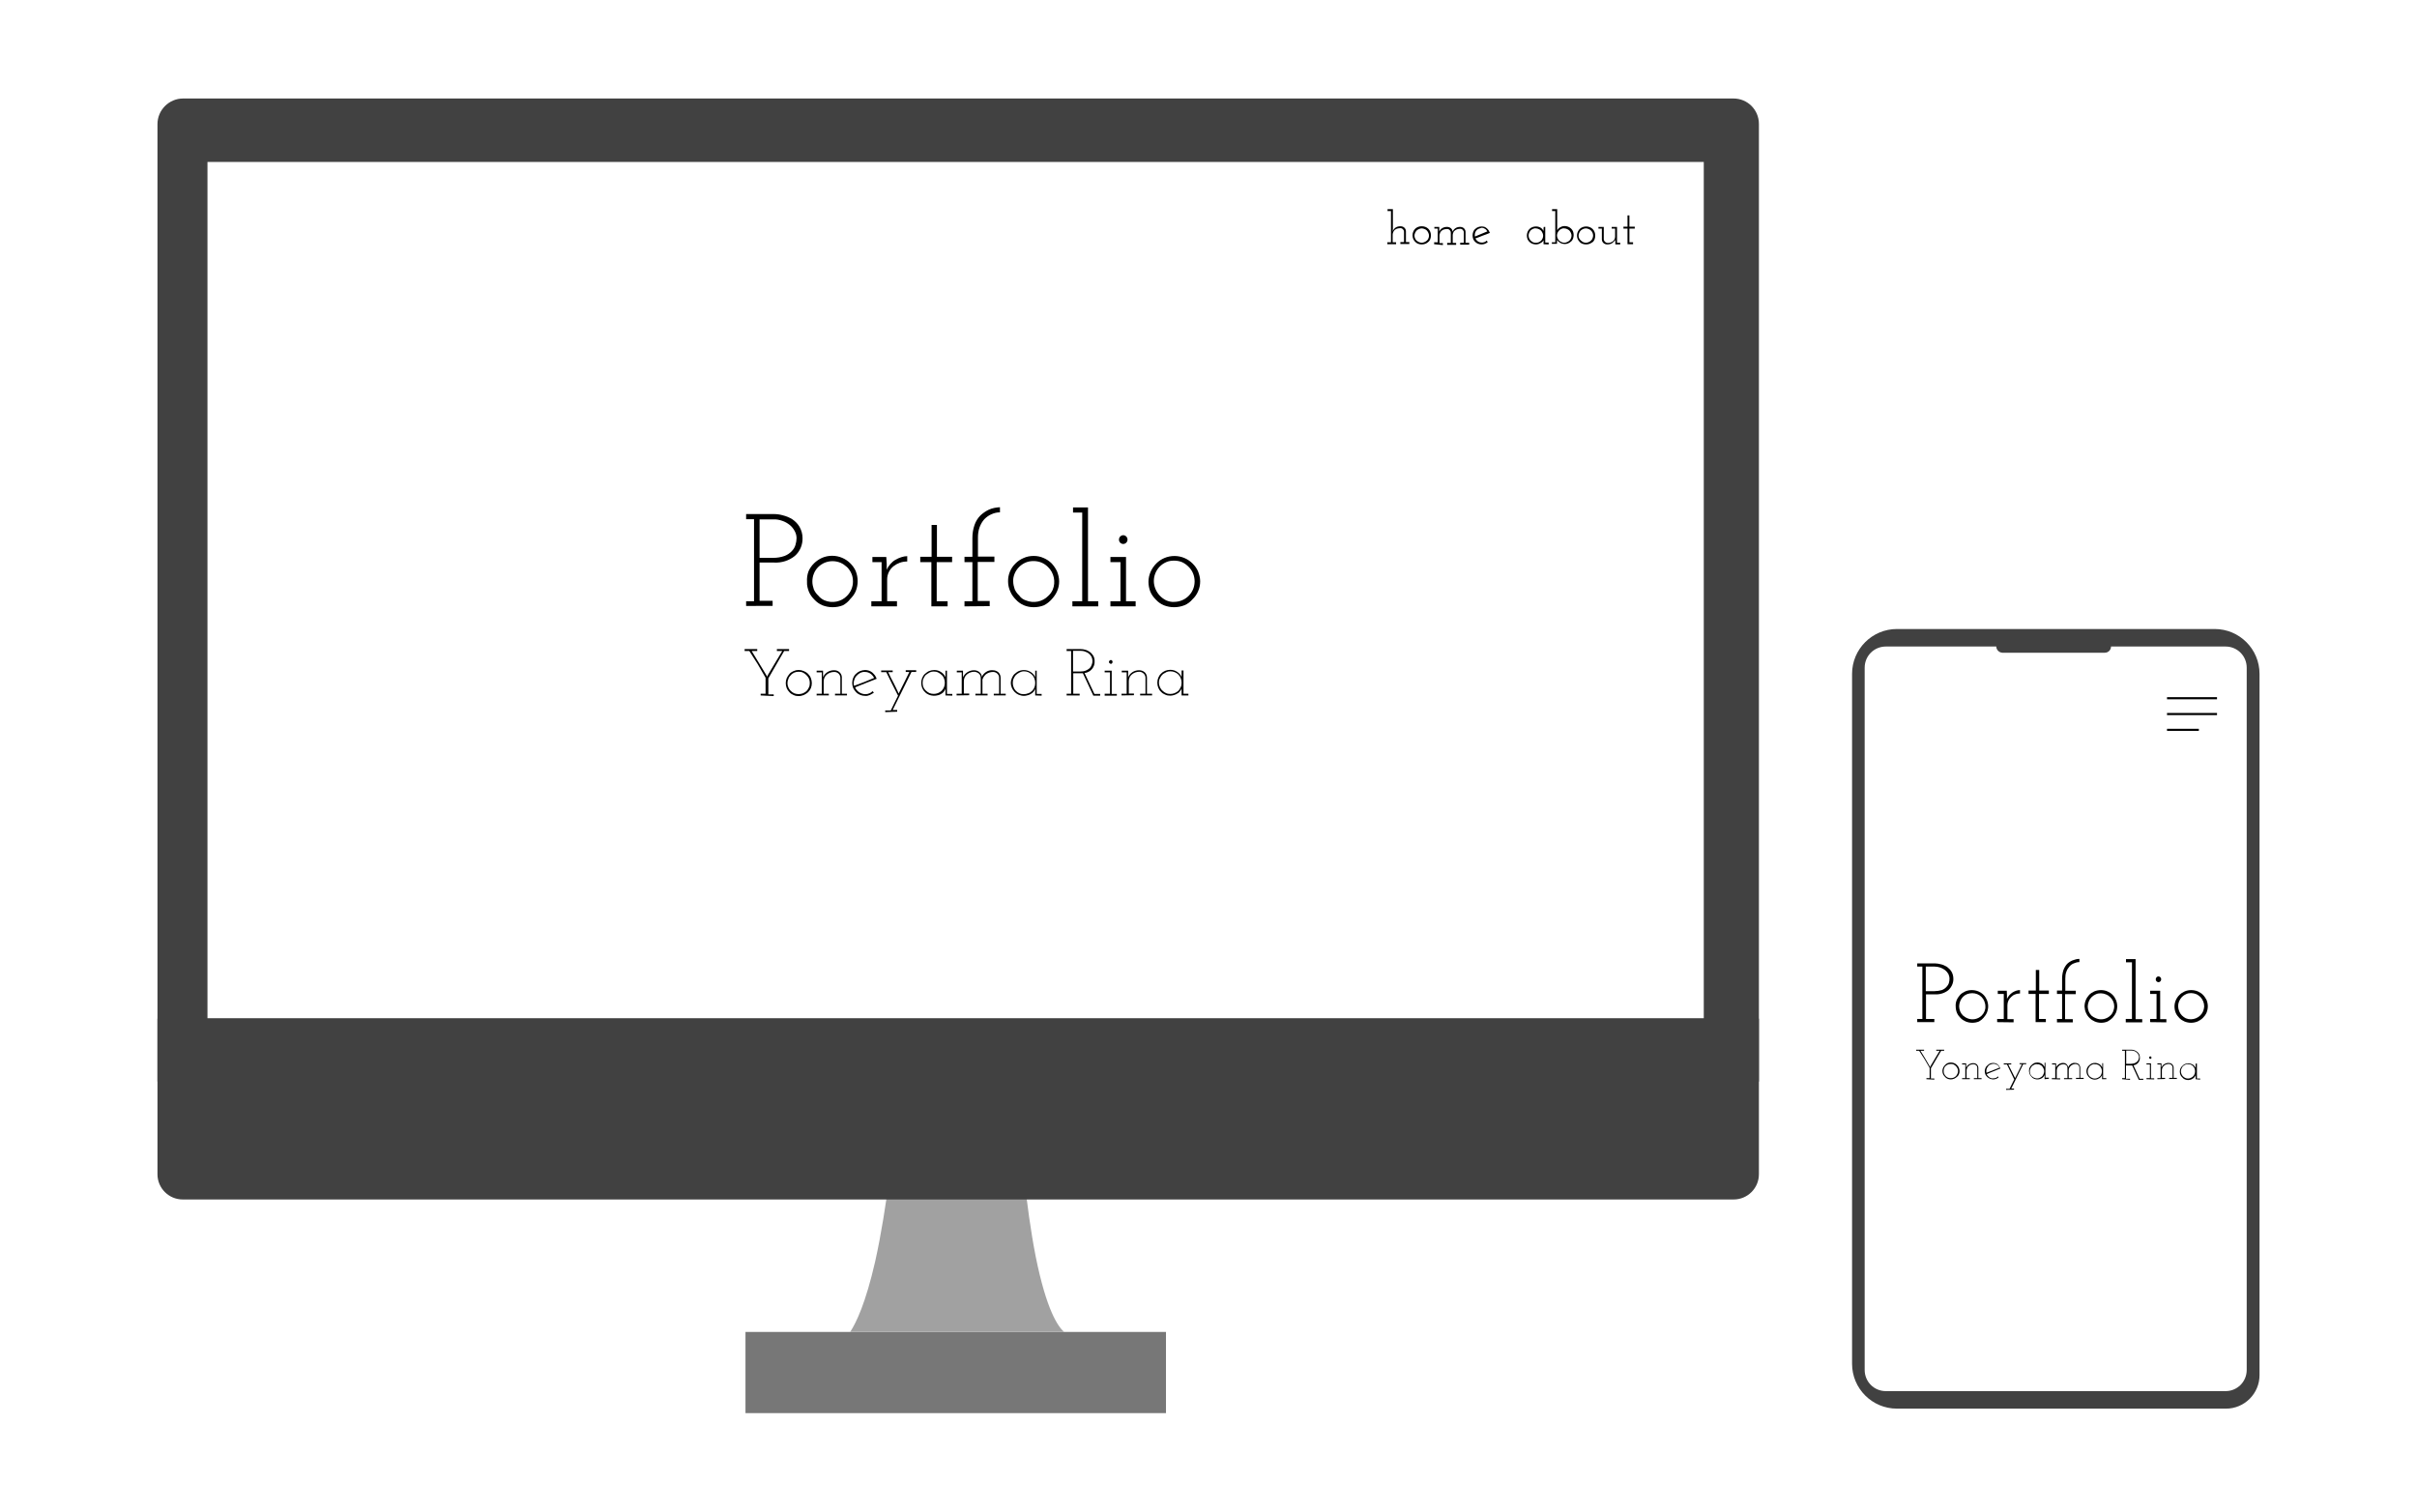 <?xml version="1.0" encoding="utf-8"?>
<!-- Generator: Adobe Illustrator 26.0.2, SVG Export Plug-In . SVG Version: 6.00 Build 0)  -->
<svg version="1.1" id="レイヤー_1" xmlns="http://www.w3.org/2000/svg" xmlns:xlink="http://www.w3.org/1999/xlink" x="0px"
	 y="0px" viewBox="0 0 1131.2 707.6" style="enable-background:new 0 0 1131.2 707.6;" xml:space="preserve">
<style type="text/css">
	.st0{fill:#FFFFFF;}
	.st1{fill:#777777;}
	.st2{fill:#A1A1A1;}
	.st3{fill:#414141;}
	.st4{fill:none;stroke:#000000;stroke-miterlimit:10;}
</style>
<g>
	<rect class="st0" width="1131.2" height="707.6"/>
	<g id="レイヤー_2_00000124133702392624288240000009513026534041908865_">
		<g id="レイヤー_1-2">
			<rect x="348.9" y="623.4" class="st1" width="196.8" height="38"/>
			<path class="st2" d="M498,623.4H397.9c2.8-4.3,7.2-13.3,11.7-33c2.9-13,5-27,6.5-38.1h63.4c1.1,10.4,2.8,23.4,5.2,35.7
				C489.8,613.4,495.2,620.9,498,623.4z"/>
			<path class="st3" d="M85.7,46.1h725.6c6.6,0,11.9,5.3,11.9,11.9v448.2l0,0H73.7l0,0V58.1C73.7,51.5,79.1,46.1,85.7,46.1z"/>
			<rect x="97.1" y="75.8" class="st0" width="700.3" height="400.8"/>
			<path class="st3" d="M73.7,476.8h749.5l0,0v72.8c0,6.5-5.3,11.8-11.8,11.8l0,0H85.5c-6.5,0-11.8-5.3-11.8-11.8c0,0,0,0,0,0V476.8
				L73.7,476.8L73.7,476.8z"/>
			<path class="st3" d="M1057.5,315.4v328.2c0,8.6-7,15.7-15.7,15.7H887.8c-11.6,0-21-9.4-21-21V315.4c0-11.6,9.4-21,21-21h148.7
				C1048.1,294.4,1057.5,303.8,1057.5,315.4z"/>
			<path class="st0" d="M882.6,302.6h159c5.5,0,9.9,4.4,9.9,9.9v328.7c0,5.5-4.4,9.9-9.9,9.9h-159c-5.5,0-9.9-4.4-9.9-9.9V312.5
				C872.7,307,877.1,302.6,882.6,302.6z"/>
			<path class="st3" d="M988,302.6c0,1.6-1.3,2.9-2.9,2.9c0,0,0,0,0,0h-48c-1.6-0.1-2.9-1.5-2.8-3.1c0.1-1.5,1.3-2.7,2.8-2.8h48
				C986.7,299.7,988,301,988,302.6z"/>
			<g id="レイヤー_2-2">
				<g id="レイヤー_1-2-2">
					<path d="M897.3,478.4v-1.5h2.4v-24.5h-2.4v-1.5h8.3c0.9,0,1.8,0.2,2.7,0.4c1,0.2,2,0.7,2.9,1.2c0.8,0.6,1.6,1.4,2.1,2.2
						c0.6,1,0.9,2.2,0.9,3.3c0.1,2-0.8,4-2.3,5.4c-1.7,1.4-4,2.1-6.2,2h-4.3v11.5h3.9v1.5L897.3,478.4z M901.3,463.9h4.1
						c1.1,0,2.3-0.2,3.4-0.5c0.8-0.3,1.6-0.8,2.2-1.5c0.5-0.5,0.9-1.1,1.1-1.8c0.2-0.6,0.3-1.3,0.3-2c0-0.8-0.2-1.5-0.5-2.2
						c-0.4-0.7-0.9-1.3-1.5-1.8c-1.4-1.1-3.2-1.7-5-1.7h-4.1L901.3,463.9z"/>
					<path d="M926.2,478.1c-1,0.4-2,0.6-3.1,0.6c-1.1,0-2.1-0.2-3.1-0.6c-0.9-0.4-1.7-0.9-2.4-1.6c-0.7-0.7-1.3-1.5-1.7-2.4
						c-0.4-1-0.6-2-0.6-3c-0.1-1.1,0.1-2.1,0.5-3.1c0.4-0.9,1-1.7,1.6-2.4c0.7-0.7,1.5-1.2,2.4-1.6c1.9-0.8,4.1-0.8,6.1,0
						c0.9,0.4,1.7,0.9,2.4,1.6c0.7,0.7,1.2,1.5,1.6,2.4c0.4,1,0.6,2,0.6,3c0,1-0.2,2-0.6,3c-0.4,0.9-1,1.7-1.6,2.4
						C927.8,477,927.1,477.6,926.2,478.1z M920.8,476.6c2.3,1,5,0.4,6.7-1.3c1.1-1.1,1.8-2.7,1.7-4.3c0-0.8-0.2-1.6-0.5-2.4
						c-0.6-1.5-1.8-2.7-3.3-3.3c-1.5-0.6-3.2-0.6-4.8,0c-1.5,0.6-2.6,1.8-3.2,3.3c-0.3,0.8-0.5,1.6-0.5,2.4c0,0.8,0.2,1.6,0.5,2.4
						c0.3,0.7,0.8,1.4,1.3,1.9C919.4,475.8,920,476.3,920.8,476.6z"/>
					<path d="M934.7,478.4v-1.5h3.1v-11.7h-2.8v-1.5h4.2l0.1,2.1v1.7c0.3-0.6,0.7-1.2,1.1-1.7c0.4-0.5,1-0.9,1.5-1.3
						c0.5-0.3,1.1-0.6,1.7-0.8c0.6-0.2,1.2-0.3,1.8-0.3v1.6c-0.8,0-1.5,0.1-2.2,0.4c-0.7,0.2-1.3,0.6-1.8,1.1c-1.2,1-1.9,2.4-1.9,4
						v6.5h2.9v1.5L934.7,478.4z"/>
					<path d="M952.7,478.4v-13.2h-3.3v-1.6h3.4V454h1.6v9.6h4.5v1.6h-4.6v11.7h3.2v1.5H952.7z"/>
					<path d="M962.7,478.4v-1.5h2.4v-11.7h-2.4v-1.6h2.4V458c0-1.3,0.2-2.6,0.6-3.9c0.4-1.1,1-2.1,1.7-2.9c0.7-0.7,1.6-1.3,2.6-1.7
						c1-0.4,2.1-0.7,3.2-0.7v1.5c-0.9,0-1.7,0.2-2.6,0.6c-0.8,0.3-1.5,0.8-2.1,1.5c-0.6,0.7-1.1,1.5-1.4,2.4c-0.4,1-0.5,2.1-0.5,3.2
						v5.7h4.9v1.6h-5v11.7h3.6v1.5H962.7z"/>
					<path d="M986.4,478.1c-1.9,0.8-4.1,0.8-6,0c-0.9-0.4-1.7-0.9-2.4-1.6c-1.5-1.4-2.3-3.4-2.4-5.4c0-2.1,0.8-4,2.2-5.5
						c0.7-0.7,1.5-1.2,2.4-1.6c1-0.4,2-0.6,3.1-0.6c1,0,2.1,0.2,3,0.6c0.9,0.4,1.7,0.9,2.4,1.6c0.7,0.7,1.2,1.5,1.6,2.4
						c0.4,1,0.6,2,0.6,3c0,1-0.2,2-0.6,3c-0.4,0.9-1,1.7-1.6,2.4C988.1,477,987.3,477.6,986.4,478.1z M981,476.6
						c2.3,1,5,0.4,6.7-1.3c0.6-0.5,1-1.2,1.3-1.9c0.3-0.8,0.5-1.6,0.5-2.4c0-1.6-0.7-3.2-1.9-4.3c-0.6-0.6-1.2-1-2-1.3
						c-0.8-0.3-1.6-0.5-2.4-0.5c-0.8,0-1.6,0.1-2.4,0.5c-0.7,0.3-1.4,0.8-1.9,1.3c-0.6,0.6-1,1.2-1.3,2c-0.3,0.8-0.5,1.6-0.5,2.4
						c0,0.8,0.2,1.6,0.5,2.4c0.3,0.7,0.8,1.4,1.3,1.9C979.5,475.9,980.2,476.3,981,476.6L981,476.6z"/>
					<path d="M994.9,478.4v-1.5h2.9v-26.5h-2.8v-1.5h4.5v28.1h3.1v1.5H994.9z"/>
					<path d="M1006.3,478.4v-1.5h3v-11.7h-3v-1.5h4.7v13.3h2.9v1.5L1006.3,478.4z M1011.1,459.3c-0.2,0.2-0.5,0.4-0.9,0.4
						c-0.3,0-0.6-0.1-0.9-0.4c-0.5-0.5-0.5-1.3,0-1.9c0.2-0.2,0.5-0.4,0.9-0.4c0.3,0,0.6,0.1,0.9,0.4
						C1011.6,457.9,1011.6,458.8,1011.1,459.3C1011.1,459.3,1011.1,459.3,1011.1,459.3L1011.1,459.3z"/>
					<path d="M1028.5,478.1c-2,0.8-4.1,0.8-6.1,0c-0.9-0.4-1.7-0.9-2.4-1.6c-0.7-0.7-1.3-1.5-1.7-2.4c-0.4-1-0.6-2-0.6-3
						c0-2.1,0.9-4.1,2.4-5.5c0.7-0.7,1.5-1.2,2.4-1.6c1.9-0.8,4.1-0.8,6.1,0c0.9,0.4,1.7,0.9,2.4,1.6c0.7,0.7,1.2,1.5,1.7,2.4
						c0.4,1,0.6,2,0.6,3c0,1-0.2,2-0.6,3c-0.4,0.9-1,1.7-1.7,2.4C1030.3,477.1,1029.4,477.7,1028.5,478.1z M1023,476.6
						c3.1,1.3,6.8-0.2,8.1-3.3c0.3-0.7,0.4-1.4,0.5-2.2V471c0-1.7-0.7-3.2-1.8-4.4c-0.6-0.5-1.2-1-1.9-1.3c-0.8-0.3-1.6-0.5-2.4-0.5
						c-0.8,0-1.6,0.1-2.4,0.5c-0.7,0.3-1.4,0.8-1.9,1.3c-1.1,1.2-1.8,2.7-1.8,4.3c0,0.8,0.2,1.6,0.5,2.4
						C1020.5,474.8,1021.6,475.9,1023,476.6L1023,476.6z"/>
					<path d="M901.6,505.1v-0.5h1.5v-4.8l-2.4-4.1l-2.5-3.9h-1.4v-0.5h3.7v0.5h-1.7l2.2,3.6l2.1,3.6l0.2,0.5l0,0l0.2-0.5l4.3-7.2
						h-1.6v-0.5h3.7v0.5h-1.4l-2.4,4.1l-2.4,4.1v4.8h1.6v0.5L901.6,505.1z"/>
					<path d="M914.5,504.9c-0.5,0.2-1,0.3-1.5,0.3c-0.5,0-1-0.1-1.5-0.3c-0.5-0.2-0.9-0.5-1.2-0.9c-0.4-0.4-0.7-0.8-0.9-1.2
						c-0.4-1-0.4-2.1,0-3c0.2-0.5,0.5-0.9,0.9-1.3c0.3-0.4,0.8-0.7,1.2-0.9c1-0.4,2.1-0.4,3.1,0c0.5,0.2,0.9,0.5,1.3,0.9
						c0.4,0.4,0.7,0.8,0.9,1.3c0.4,1,0.4,2.1,0,3c-0.2,0.5-0.5,0.9-0.9,1.2C915.4,504.4,915,504.7,914.5,504.9z M911.7,504.4
						c0.8,0.3,1.8,0.3,2.6,0c0.4-0.2,0.8-0.4,1.1-0.7c0.3-0.3,0.5-0.7,0.7-1.1c0.2-0.4,0.3-0.8,0.3-1.3c0-0.5-0.1-0.9-0.3-1.3
						c-0.4-0.8-1-1.4-1.8-1.8c-0.4-0.2-0.8-0.2-1.3-0.2c-0.4,0-0.9,0.1-1.3,0.2c-0.4,0.2-0.7,0.4-1.1,0.7c-0.3,0.3-0.6,0.7-0.7,1.1
						c-0.3,0.8-0.3,1.8,0,2.6C910.3,503.4,910.9,504.1,911.7,504.4L911.7,504.4z"/>
					<path d="M918.3,505.1v-0.5h1.5v-6.4h-1.5v-0.5h1.9v2c0.3-0.6,0.7-1.2,1.3-1.5c0.6-0.4,1.3-0.6,2-0.6c0.6,0,1.3,0.2,1.7,0.6
						c0.4,0.4,0.7,1,0.7,1.6v4.8h1.5v0.5h-3.6v-0.5h1.6v-4.8c0-1-0.8-1.7-1.8-1.7c-0.4,0-0.8,0.1-1.2,0.2c-0.4,0.1-0.7,0.3-1,0.6
						c-0.3,0.2-0.5,0.5-0.7,0.9c-0.2,0.4-0.3,0.8-0.3,1.1v3.7h1.5v0.5L918.3,505.1z"/>
					<path d="M934.3,504.9c-0.5,0.2-0.9,0.3-1.4,0.3c-1,0-2-0.4-2.8-1.1c-0.4-0.4-0.7-0.8-0.9-1.2c-0.4-1-0.4-2.1,0-3
						c0.2-0.5,0.5-0.9,0.9-1.2c0.4-0.4,0.8-0.7,1.2-0.9c0.5-0.2,1-0.3,1.6-0.3c0.4,0,0.8,0.1,1.1,0.2c0.4,0.1,0.7,0.3,1,0.6
						c0.3,0.2,0.5,0.5,0.7,0.8c0.2,0.3,0.4,0.7,0.5,1l-3.2,1.3l-3.2,1.3c0.2,0.6,0.7,1.1,1.2,1.5c0.6,0.4,1.2,0.6,1.9,0.5
						c0.4,0,0.8-0.1,1.2-0.2c0.4-0.2,0.7-0.4,0.9-0.7l0.4,0.4C935.1,504.5,934.7,504.8,934.3,504.9z M931.4,498.3
						c-0.5,0.2-0.9,0.6-1.1,1c-0.3,0.4-0.5,0.8-0.6,1.3c-0.1,0.5-0.1,1,0,1.5l3.1-1.2l3-1.2c-0.2-0.5-0.6-1-1.1-1.3
						c-0.5-0.3-1-0.5-1.6-0.5C932.4,497.9,931.9,498.1,931.4,498.3z"/>
					<path d="M938.9,510.1v-0.5h1.6c0.4-0.7,0.7-1.5,1.1-2.2c0.4-0.7,0.7-1.5,1.1-2.2c-0.6-1.2-1.2-2.4-1.7-3.5
						c-0.5-1.1-1.2-2.4-1.7-3.5h-1.5v-0.5h3.5v0.5h-1.4c0.5,1.1,1,2.1,1.6,3.2c0.5,1.1,1.1,2.1,1.6,3.2c0.5-1.1,1.1-2.1,1.6-3.2
						l1.6-3.3h-1.1v-0.5h3.1v0.5h-1.4l-2.8,5.7l-2.8,5.7h1.3v0.5L938.9,510.1z"/>
					<path d="M956.9,505.1v-2c-0.2,0.6-0.7,1.2-1.2,1.5c-1.1,0.7-2.5,0.8-3.7,0.3c-0.5-0.2-0.9-0.5-1.2-0.9
						c-1.1-1.1-1.5-2.8-0.9-4.3c0.2-0.5,0.5-0.9,0.9-1.2c0.4-0.4,0.8-0.7,1.2-0.9c0.5-0.2,1-0.3,1.5-0.3c0.7,0,1.5,0.2,2.1,0.6
						c0.6,0.4,1,0.9,1.3,1.5v-2h0.4v7h1.6v0.5L956.9,505.1z M952.1,498.3c-0.4,0.2-0.8,0.4-1.1,0.7c-0.3,0.3-0.5,0.7-0.7,1.1
						c-0.2,0.4-0.3,0.8-0.3,1.3c0,0.9,0.3,1.8,1,2.4c1,0.9,2.4,1.2,3.6,0.7c0.4-0.2,0.8-0.4,1.1-0.7c0.3-0.3,0.6-0.7,0.7-1.1
						c0.2-0.4,0.3-0.9,0.3-1.3c0-0.5-0.1-0.9-0.3-1.3c-0.2-0.4-0.4-0.8-0.7-1.1c-0.3-0.3-0.7-0.6-1.1-0.7c-0.4-0.2-0.9-0.2-1.3-0.2
						C953,498,952.6,498.1,952.1,498.3L952.1,498.3z"/>
					<path d="M960.3,505.1v-0.5h1.6v-6.4h-1.5v-0.5h1.9v0.9c0,0.2,0,0.4,0,0.5c0,0.2,0,0.4,0,0.5c0.6-1.3,1.9-2.1,3.3-2.1
						c0.6,0,1.2,0.2,1.6,0.6c0.4,0.4,0.7,0.9,0.7,1.4c0.3-0.6,0.7-1.1,1.3-1.5c0.6-0.4,1.3-0.6,2-0.5c0.6,0,1.3,0.2,1.7,0.6
						c0.4,0.4,0.7,1,0.7,1.6v4.8h1.6v0.5h-3.6v-0.5h1.6v-4.8c0-1-0.8-1.7-1.8-1.7c-1.2,0-2.3,0.6-2.9,1.7c-0.2,0.3-0.3,0.7-0.3,1.1
						v3.8h1.6v0.5H966v-0.5h1.6v-4.8c0-1-0.8-1.7-1.8-1.7c-0.4,0-0.8,0.1-1.2,0.2c-0.4,0.1-0.7,0.3-1,0.6c-0.6,0.5-1,1.3-1,2.1v3.7
						h1.6v0.5L960.3,505.1z"/>
					<path d="M983.8,505.1v-2c-0.2,0.6-0.7,1.2-1.2,1.5c-0.3,0.2-0.7,0.4-1,0.5c-0.4,0.1-0.8,0.2-1.2,0.2c-0.5,0-1-0.1-1.5-0.3
						c-0.9-0.4-1.6-1.1-2.1-2.1c-0.4-1-0.4-2.1,0-3c0.2-0.5,0.5-0.9,0.9-1.2c0.4-0.4,0.8-0.7,1.2-0.9c1.2-0.5,2.6-0.4,3.7,0.3
						c0.6,0.4,1,0.9,1.3,1.5v-2h0.4v7h1.5v0.5L983.8,505.1z M979.1,498.3c-0.4,0.2-0.7,0.4-1,0.7c-0.3,0.3-0.5,0.7-0.7,1.1
						c-0.2,0.4-0.3,0.8-0.3,1.3c0,0.9,0.3,1.8,0.9,2.4c0.3,0.3,0.7,0.5,1.1,0.7c0.4,0.2,0.8,0.3,1.3,0.3c0.4,0,0.9-0.1,1.3-0.3
						c0.4-0.2,0.8-0.4,1.1-0.7c0.3-0.3,0.6-0.7,0.7-1.1c0.3-0.8,0.3-1.8,0-2.6c-0.2-0.4-0.4-0.8-0.7-1.1c-0.3-0.3-0.7-0.6-1.1-0.7
						c-0.4-0.2-0.9-0.2-1.3-0.2C979.9,498,979.5,498.1,979.1,498.3L979.1,498.3z"/>
					<path d="M993.2,505.1v-0.5h1.3v-12.8h-1.3v-0.5h4.2c1,0,1.9,0.3,2.7,0.9c0.4,0.3,0.8,0.7,1,1.1c0.3,0.5,0.4,1.1,0.4,1.7
						c0.1,1.8-1.2,3.4-3,3.6l2.9,6.3h1.7v0.5h-2.1l-3.1-6.7h-2.9v6.2h1.9v0.5L993.2,505.1z M995.1,497.9h2.2c0.6,0,1.2-0.1,1.8-0.3
						c0.4-0.2,0.8-0.4,1.2-0.8c0.3-0.3,0.5-0.6,0.6-1c0.1-0.3,0.2-0.7,0.2-1.1c0-0.4-0.1-0.8-0.3-1.1c-0.2-0.4-0.5-0.7-0.8-1
						c-0.3-0.3-0.7-0.5-1.2-0.7c-0.5-0.2-1-0.2-1.5-0.2h-2.2L995.1,497.9z"/>
					<path d="M1004.6,505.1v-0.5h1.6v-6.4h-1.6v-0.5h2.1v7h1.5v0.5L1004.6,505.1z M1006.8,495.4c-0.1,0.1-0.2,0.2-0.4,0.2
						c-0.1,0-0.3-0.1-0.4-0.2c-0.1-0.1-0.2-0.2-0.2-0.4c0-0.1,0.1-0.3,0.2-0.4c0.1-0.1,0.2-0.2,0.4-0.2c0.1,0,0.3,0.1,0.4,0.2
						c0.1,0.1,0.1,0.2,0.1,0.4C1007,495.2,1006.9,495.3,1006.8,495.4L1006.8,495.4z"/>
					<path d="M1009.7,505.1v-0.5h1.5v-6.4h-1.5v-0.5h1.9v0.9c0,0.2,0,0.4,0,0.5v0.5c0.3-0.6,0.7-1.2,1.3-1.5c0.6-0.4,1.3-0.6,2-0.6
						c0.6,0,1.3,0.2,1.7,0.6c0.4,0.4,0.7,1,0.7,1.6v4.8h1.5v0.5h-3.6v-0.5h1.6v-4.8c0-0.5-0.2-0.9-0.5-1.2c-0.3-0.3-0.8-0.5-1.3-0.5
						c-0.4,0-0.8,0.1-1.2,0.2c-0.4,0.1-0.7,0.3-1,0.6c-0.3,0.2-0.5,0.5-0.7,0.9c-0.2,0.4-0.3,0.8-0.3,1.1v3.7h1.5v0.5L1009.7,505.1z
						"/>
					<path d="M1027.6,505.1v-0.9c0-0.2,0-0.4,0-0.5v-0.5c-0.1,0.3-0.3,0.6-0.5,0.9c-0.2,0.3-0.5,0.5-0.8,0.7c-0.3,0.2-0.6,0.4-1,0.5
						c-0.4,0.1-0.8,0.2-1.2,0.2c-0.5,0-1-0.1-1.5-0.3c-0.5-0.2-0.9-0.5-1.2-0.9c-0.4-0.3-0.7-0.8-0.9-1.2c-0.4-1-0.4-2.1,0-3
						c0.2-0.5,0.5-0.9,0.9-1.2c0.3-0.4,0.8-0.7,1.2-0.9c1.2-0.5,2.6-0.4,3.7,0.3c0.6,0.4,1,0.9,1.3,1.5v-2h0.6v7h1.5v0.5
						L1027.6,505.1z M1022.8,498.3c-0.4,0.2-0.8,0.4-1.1,0.7c-0.3,0.3-0.5,0.7-0.7,1.1c-0.2,0.4-0.3,0.8-0.3,1.3
						c0,0.9,0.4,1.8,1,2.4c0.3,0.3,0.6,0.5,1,0.7c0.4,0.2,0.8,0.3,1.3,0.3c0.5,0,0.9-0.1,1.3-0.3c0.4-0.2,0.8-0.4,1.1-0.7
						c0.3-0.3,0.5-0.7,0.7-1.1c0.3-0.8,0.3-1.8,0-2.6c-0.2-0.4-0.4-0.7-0.7-1.1c-0.3-0.3-0.7-0.6-1.1-0.7c-0.4-0.2-0.9-0.2-1.3-0.2
						C1023.7,498,1023.3,498.1,1022.8,498.3L1022.8,498.3z"/>
				</g>
			</g>
			<g id="レイヤー_2-3">
				<g id="レイヤー_1-2-3">
					<path d="M349.2,283.8v-2.4h3.7V243h-3.7v-2.4h13c1.4,0,2.8,0.2,4.2,0.6c1.6,0.4,3.1,1,4.5,1.9c1.3,0.9,2.5,2.1,3.3,3.5
						c0.9,1.6,1.4,3.4,1.4,5.2c0.1,3.2-1.2,6.3-3.6,8.4c-2.7,2.2-6.2,3.3-9.7,3.1h-6.8v17.9h6.1v2.4H349.2z M355.5,261.1h6.4
						c1.8,0,3.6-0.3,5.3-0.9c1.3-0.5,2.5-1.3,3.4-2.3c0.8-0.8,1.4-1.8,1.7-2.9c0.3-1,0.5-2.1,0.5-3.1c0-1.2-0.3-2.3-0.9-3.4
						c-0.6-1.1-1.4-2.1-2.3-2.8c-1-0.8-2.2-1.5-3.4-1.9c-1.4-0.5-2.9-0.8-4.3-0.7h-6.4L355.5,261.1z"/>
					<path d="M394.5,283.3c-1.5,0.6-3.1,0.9-4.8,0.9c-1.6,0-3.3-0.3-4.8-0.9c-1.4-0.6-2.7-1.5-3.7-2.6c-1.1-1.1-2-2.3-2.6-3.7
						c-0.6-1.5-1-3.1-0.9-4.7c-0.1-1.7,0.1-3.3,0.7-4.9c1.2-2.8,3.5-5,6.3-6.3c3-1.3,6.5-1.3,9.5,0c1.4,0.6,2.7,1.5,3.7,2.5
						c1.1,1.1,2,2.3,2.6,3.7c0.6,1.5,0.9,3.1,0.9,4.7c0,1.6-0.3,3.2-0.9,4.7c-0.6,1.4-1.5,2.6-2.6,3.7
						C397,281.6,395.8,282.6,394.5,283.3z M385.9,281c3.6,1.5,7.8,0.7,10.5-2.1c1.8-1.8,2.8-4.2,2.8-6.7c0-1.3-0.2-2.6-0.7-3.7
						c-0.5-1.2-1.2-2.2-2.1-3.1c-0.9-0.8-1.9-1.5-3-2c-2.4-1-5.1-1-7.5,0c-2.3,1-4.1,2.8-5,5.1c-0.5,1.2-0.7,2.5-0.7,3.7
						c0,1.3,0.3,2.5,0.7,3.7c0.5,1.1,1.2,2.1,2.1,2.9C383.8,279.8,384.8,280.5,385.9,281L385.9,281z"/>
					<path d="M407.8,283.8v-2.4h4.8v-18.3h-4.3v-2.4h6.5l0.2,3.3v2.7c0.4-1,1-1.9,1.7-2.7c0.7-0.8,1.5-1.5,2.4-2
						c0.8-0.5,1.8-0.9,2.7-1.2c0.9-0.3,1.9-0.5,2.8-0.5v2.5c-1.2,0-2.4,0.2-3.5,0.6c-1.1,0.4-2,0.9-2.9,1.6c-1.9,1.5-3,3.8-3,6.2
						v10.2h4.6v2.4L407.8,283.8z"/>
					<path d="M435.9,283.8v-20.7h-5.2v-2.5h5.3v-14.9h2.5v14.9h7.1v2.5h-7.2v18.3h5.1v2.4L435.9,283.8z"/>
					<path d="M451.4,283.8v-2.4h3.7v-18.3h-3.7v-2.5h3.7v-8.8c0-2.1,0.3-4.1,1-6.1c0.6-1.7,1.5-3.2,2.8-4.5c1.2-1.1,2.5-2,4-2.7
						c1.6-0.7,3.3-1,5.1-1.1v2.4c-1.4,0-2.7,0.3-4,0.9c-1.2,0.5-2.3,1.3-3.3,2.3c-1,1.1-1.7,2.4-2.2,3.7c-0.6,1.6-0.8,3.3-0.8,4.9
						v8.9h7.7v2.5h-7.8v18.3h5.6v2.4L451.4,283.8z"/>
					<path d="M488.6,283.3c-1.5,0.6-3.1,0.9-4.8,0.9c-1.6,0-3.2-0.3-4.6-0.9c-1.4-0.6-2.7-1.5-3.7-2.6c-1.1-1.1-2-2.3-2.6-3.7
						c-0.7-1.5-1.1-3.1-1.1-4.8c-0.1-3.2,1.2-6.3,3.5-8.5c1.1-1.1,2.3-1.9,3.7-2.5c1.5-0.7,3.1-1,4.8-1c1.6,0,3.2,0.3,4.7,1
						c1.4,0.6,2.7,1.5,3.7,2.5c1,1.1,1.9,2.4,2.5,3.7c0.6,1.5,1,3.1,1,4.7c0,1.6-0.3,3.2-1,4.7c-0.6,1.4-1.5,2.6-2.5,3.7
						C491.2,281.6,490,282.6,488.6,283.3z M480.1,281c3.6,1.5,7.8,0.7,10.5-2.1c0.9-0.8,1.6-1.8,2.1-2.9c1.5-3.6,0.6-7.9-2.2-10.6
						c-0.9-0.9-1.9-1.6-3.1-2.1c-1.2-0.5-2.5-0.7-3.7-0.7c-1.3,0-2.5,0.2-3.7,0.7c-2.3,1-4.1,2.8-5.1,5.1c-0.5,1.2-0.8,2.5-0.7,3.7
						c0,1.3,0.3,2.5,0.7,3.7c0.5,1.1,1.2,2.1,2.1,2.9C477.8,279.9,478.9,280.6,480.1,281L480.1,281z"/>
					<path d="M501.9,283.8v-2.4h4.6v-41.5h-4.3v-2.4h7v43.9h4.8v2.4L501.9,283.8z"/>
					<path d="M519.7,283.8v-2.4h4.7v-18.3h-4.7v-2.4h7.3v20.7h4.5v2.4L519.7,283.8z M527.1,254c-0.4,0.4-0.9,0.6-1.4,0.6
						c-1.1,0-2-0.9-2-2c0-0.6,0.2-1.1,0.6-1.5c0.4-0.4,0.9-0.6,1.4-0.6c0.5,0,1,0.2,1.4,0.6C527.9,251.9,527.9,253.2,527.1,254z"/>
					<path d="M554.3,283.3c-3.1,1.2-6.5,1.2-9.6,0c-1.4-0.6-2.7-1.5-3.7-2.6c-1.1-1.1-2-2.3-2.6-3.7c-0.6-1.5-0.9-3.1-0.9-4.7
						c0-3.2,1.4-6.3,3.7-8.6c1.1-1.1,2.3-1.9,3.7-2.5c3-1.3,6.5-1.3,9.5,0c1.4,0.6,2.7,1.5,3.7,2.5c1.1,1.1,2,2.3,2.6,3.7
						c0.6,1.5,1,3.1,1,4.7c0,1.6-0.3,3.2-1,4.7c-0.6,1.4-1.5,2.7-2.6,3.7C557.1,281.7,555.8,282.7,554.3,283.3z M545.8,281
						c1.2,0.5,2.4,0.8,3.7,0.7c5.2,0,9.5-4.1,9.6-9.4v-0.2c0-2.6-1-5.1-2.9-6.9c-0.9-0.9-1.9-1.6-3-2.1c-1.2-0.5-2.5-0.7-3.7-0.7
						c-1.3,0-2.6,0.2-3.7,0.7c-4.8,2.1-7.1,7.7-5,12.6C541.8,278.1,543.6,279.9,545.8,281L545.8,281z"/>
					<path d="M356,325.5v-0.8h2.3v-7.5l-3.7-6.4l-3.9-6.1h-2.2v-0.9h5.9v0.9h-2.6l3.4,5.6l3.4,5.6l0.4,0.8l0,0l0.4-0.8l6.7-11.2
						h-2.5v-0.9h5.7v0.9H367l-3.7,6.4l-3.7,6.4v7.5h2.5v0.8L356,325.5z"/>
					<path d="M376.2,325.3c-0.8,0.3-1.6,0.5-2.4,0.5c-0.8,0-1.6-0.1-2.4-0.5c-0.7-0.3-1.4-0.7-1.9-1.3c-0.6-0.6-1-1.2-1.3-1.9
						c-0.6-1.5-0.6-3.2,0-4.7c0.3-0.7,0.8-1.4,1.3-2c0.5-0.6,1.2-1,1.9-1.3c1.5-0.7,3.2-0.7,4.8,0c0.7,0.3,1.4,0.7,2,1.3
						c0.6,0.6,1,1.2,1.3,2c0.6,1.5,0.6,3.2,0,4.7c-0.3,0.7-0.8,1.4-1.3,1.9C377.6,324.5,376.9,325,376.2,325.3z M371.7,324.5
						c1.3,0.5,2.8,0.5,4.1,0c0.6-0.3,1.2-0.6,1.7-1.1c0.5-0.5,0.8-1.1,1.1-1.7c0.3-0.6,0.4-1.3,0.4-2c0-0.7-0.1-1.4-0.4-2.1
						c-0.6-1.2-1.6-2.2-2.8-2.8c-0.6-0.3-1.3-0.4-2-0.4c-0.7,0-1.4,0.1-2.1,0.4c-0.6,0.3-1.2,0.7-1.6,1.2c-0.5,0.5-0.9,1-1.1,1.7
						c-0.6,1.3-0.6,2.8,0,4.1C369.5,323,370.5,323.9,371.7,324.5L371.7,324.5z"/>
					<path d="M382.2,325.5v-0.8h2.4v-10h-2.4v-0.8h3v3.1c0.4-1,1.1-1.8,2-2.4c0.9-0.6,2-0.9,3.1-0.9c1.9-0.1,3.6,1.3,3.7,3.2
						c0,0.1,0,0.2,0,0.3v7.5h2.4v0.8h-5.6v-0.8h2.5v-7.5c0-1.5-1.3-2.7-2.8-2.7c-0.7,0-1.3,0.1-1.9,0.3c-0.6,0.2-1.1,0.5-1.6,0.9
						c-0.5,0.4-0.9,0.9-1.1,1.4c-0.3,0.6-0.4,1.2-0.4,1.8v5.8h2.4v0.8L382.2,325.5z"/>
					<path d="M407.1,325.3c-0.7,0.3-1.5,0.5-2.2,0.4c-1.6,0-3.2-0.6-4.3-1.8c-0.5-0.6-1-1.2-1.3-1.9c-0.6-1.5-0.6-3.2,0-4.7
						c0.3-0.7,0.7-1.4,1.3-1.9c0.6-0.6,1.2-1,1.9-1.3c0.8-0.3,1.6-0.5,2.4-0.5c0.6,0,1.2,0.1,1.8,0.3c0.6,0.2,1.1,0.5,1.6,0.9
						c0.4,0.4,0.8,0.8,1.2,1.3c0.3,0.5,0.6,1,0.8,1.6l-5.1,2l-5,2c0.4,0.9,1,1.7,1.9,2.3c0.9,0.6,1.9,0.9,2.9,0.9
						c0.7,0,1.3-0.1,1.9-0.4c0.6-0.2,1-0.6,1.5-1l0.6,0.7C408.3,324.6,407.8,325,407.1,325.3z M402.5,315c-0.7,0.4-1.3,0.9-1.8,1.5
						c-0.5,0.6-0.8,1.3-1,2.1c-0.2,0.8-0.2,1.6,0,2.4l4.8-1.8l4.6-1.9c-0.4-0.8-1-1.5-1.7-2c-0.7-0.5-1.6-0.8-2.5-0.8
						C404.1,314.4,403.3,314.6,402.5,315L402.5,315z"/>
					<path d="M414.3,333.3v-0.8h2.6c0.6-1.2,1.1-2.3,1.7-3.5c0.6-1.2,1.1-2.3,1.7-3.4c-0.9-1.8-1.9-3.7-2.8-5.5s-1.8-3.7-2.7-5.5
						h-2.4v-0.8h5.4v0.8h-2.1c0.8,1.7,1.6,3.4,2.5,5c0.9,1.7,1.6,3.3,2.4,5c0.8-1.6,1.6-3.3,2.5-5l2.5-5.1h-1.7v-0.8h4.9v0.8h-2.2
						l-4.4,8.9l-4.4,8.9h2.1v0.8L414.3,333.3z"/>
					<path d="M442.5,325.5v-3.1c-0.4,1-1,1.8-1.9,2.3c-0.5,0.3-1,0.6-1.6,0.7c-1.4,0.4-2.9,0.3-4.2-0.2c-0.7-0.3-1.4-0.7-1.9-1.3
						c-0.6-0.5-1-1.2-1.3-1.9c-0.6-1.5-0.6-3.2,0-4.7c0.3-0.7,0.7-1.4,1.3-1.9c0.6-0.5,1.2-1,1.9-1.3c0.7-0.3,1.6-0.5,2.4-0.5
						c1.2,0,2.3,0.3,3.3,1c0.9,0.6,1.6,1.4,2,2.4v-3.1h0.7v10.9h2.5v0.8L442.5,325.5z M435,314.8c-0.6,0.3-1.2,0.7-1.7,1.1
						c-0.5,0.5-0.8,1.1-1.1,1.7c-0.3,0.6-0.4,1.3-0.4,2c0,0.7,0.1,1.4,0.4,2.1c0.3,0.6,0.7,1.2,1.2,1.6c0.5,0.5,1,0.8,1.6,1.1
						c1.3,0.5,2.7,0.5,4,0c0.6-0.3,1.2-0.6,1.7-1.1c1-1,1.5-2.3,1.5-3.7c0-0.7-0.1-1.4-0.4-2.1c-0.2-0.6-0.6-1.2-1.1-1.6
						c-0.5-0.5-1.1-0.9-1.7-1.2c-0.6-0.3-1.3-0.4-2-0.4c-0.7,0-1.3,0.1-1.9,0.4L435,314.8z"/>
					<path d="M447.7,325.5v-0.8h2.4v-10h-2.3v-0.8h2.9v1.4c0,0.3,0,0.5,0,0.8c0,0.3,0,0.6,0,0.9c0.9-2,2.9-3.3,5.2-3.3
						c0.9,0,1.8,0.3,2.5,0.9c0.7,0.6,1.1,1.4,1.1,2.2c0.4-0.9,1.1-1.7,2-2.3c0.9-0.6,2-0.9,3.1-0.8c1,0,1.9,0.3,2.7,1
						c0.7,0.7,1,1.6,1,2.5v7.5h2.4v0.8h-5.6v-0.8h2.5v-7.5c0-1.5-1.3-2.7-2.8-2.7c-1.3,0-2.5,0.4-3.5,1.2c-0.4,0.4-0.8,0.9-1.1,1.4
						c-0.3,0.5-0.5,1.1-0.4,1.7v5.9h2.4v0.8h-5.7v-0.8h2.5v-7.5c0-0.7-0.3-1.4-0.8-1.9c-0.6-0.5-1.3-0.8-2.1-0.9
						c-0.7,0-1.3,0.1-1.9,0.3c-0.6,0.2-1.1,0.5-1.6,0.9c-1,0.8-1.5,2-1.5,3.2v5.8h2.5v0.8L447.7,325.5z"/>
					<path d="M484.5,325.5v-3.1c-0.4,1-1,1.8-1.9,2.3c-0.5,0.3-1,0.6-1.6,0.7c-0.6,0.2-1.2,0.3-1.8,0.3c-0.8,0-1.6-0.2-2.4-0.5
						c-1.4-0.6-2.6-1.8-3.2-3.2c-0.7-1.5-0.7-3.2,0-4.7c0.3-0.7,0.7-1.4,1.3-1.9c0.6-0.5,1.2-1,1.9-1.3c1.9-0.8,4-0.6,5.7,0.5
						c0.9,0.6,1.6,1.4,2,2.4v-3.1h0.7v10.9h2.3v0.8L484.5,325.5z M477.1,314.8c-0.6,0.3-1.1,0.6-1.6,1.1c-0.5,0.5-0.8,1.1-1.1,1.7
						c-0.3,0.6-0.4,1.3-0.4,2c0,0.7,0.1,1.4,0.4,2.1c0.2,0.6,0.6,1.2,1.1,1.7c0.5,0.5,1,0.8,1.6,1.1c0.6,0.3,1.3,0.4,2,0.4
						c0.7,0,1.4-0.1,2.1-0.4c0.7-0.2,1.3-0.6,1.8-1.1c0.5-0.5,0.9-1,1.1-1.7c0.3-0.6,0.4-1.3,0.4-2.1c0-0.7-0.1-1.4-0.4-2.1
						c-0.2-0.6-0.6-1.2-1.1-1.7c-0.5-0.5-1.1-0.9-1.7-1.2c-0.7-0.3-1.4-0.4-2.1-0.4c-0.7,0-1.4,0.2-2,0.5L477.1,314.8z"/>
					<path d="M499.2,325.5v-0.8h2.1v-20h-2.1v-0.9h6.6c0.7,0,1.4,0.1,2.1,0.3c0.8,0.2,1.5,0.6,2.1,1c0.7,0.5,1.2,1.1,1.6,1.7
						c0.5,0.8,0.7,1.7,0.7,2.6c0.2,2.8-1.9,5.3-4.7,5.6l4.6,9.8h2.7v0.8h-3.2l-4.9-10.5h-4.5v9.6h3v0.8L499.2,325.5z M502.1,314.3
						h3.4c1,0,1.9-0.1,2.8-0.5c0.7-0.3,1.3-0.7,1.8-1.2c0.4-0.4,0.7-1,0.9-1.6c0.2-0.5,0.3-1.1,0.3-1.7c0-0.6-0.2-1.2-0.4-1.8
						c-0.3-0.6-0.7-1.1-1.2-1.5c-0.5-0.5-1.2-0.8-1.8-1c-0.7-0.3-1.5-0.4-2.3-0.4h-3.4V314.3z"/>
					<path d="M517,325.5v-0.8h2.5v-10H517v-0.8h3.3v10.9h2.4v0.8H517z M520.5,310.4c-0.1,0.2-0.3,0.3-0.6,0.3
						c-0.2,0-0.4-0.1-0.6-0.3c-0.2-0.1-0.3-0.3-0.3-0.6c0-0.2,0.1-0.5,0.3-0.6c0.2-0.2,0.4-0.3,0.6-0.3c0.2,0,0.4,0.1,0.6,0.3
						c0.1,0.2,0.2,0.4,0.2,0.6C520.7,310,520.6,310.2,520.5,310.4L520.5,310.4z"/>
					<path d="M524.9,325.5v-0.8h2.4v-10h-2.3v-0.8h3v1.4c0,0.3,0,0.5,0,0.8v0.9c0.4-1,1.1-1.8,2-2.4c0.9-0.6,2-0.9,3.1-0.9
						c1,0,1.9,0.3,2.7,1c0.7,0.7,1,1.6,1,2.5v7.5h2.4v0.8h-5.6v-0.8h2.5v-7.5c0-0.7-0.3-1.4-0.8-1.9c-0.5-0.5-1.3-0.9-2-0.9
						c-0.7,0-1.3,0.1-1.9,0.3c-0.6,0.2-1.1,0.5-1.6,0.9c-0.5,0.4-0.9,0.9-1.1,1.4c-0.3,0.6-0.4,1.2-0.4,1.8v5.8h2.4v0.8L524.9,325.5
						z"/>
					<path d="M553,325.5v-1.5c0-0.3,0-0.6,0-0.9v-0.8c-0.2,0.5-0.5,0.9-0.8,1.3c-0.3,0.4-0.7,0.8-1.2,1c-0.5,0.3-1,0.6-1.5,0.7
						c-0.6,0.2-1.2,0.3-1.8,0.3c-0.8,0-1.6-0.1-2.4-0.5c-0.7-0.3-1.4-0.7-1.9-1.3c-0.6-0.5-1-1.2-1.3-1.9c-0.6-1.5-0.6-3.2,0-4.7
						c0.3-0.7,0.7-1.4,1.3-1.9c1.1-1.2,2.7-1.8,4.3-1.8c1.2,0,2.3,0.3,3.3,1c0.9,0.6,1.6,1.4,2,2.4v-3.1h0.9v10.9h2.3v0.8L553,325.5
						z M545.5,314.8c-0.6,0.3-1.2,0.6-1.6,1.1c-0.5,0.5-0.8,1.1-1.1,1.7c-0.3,0.6-0.4,1.3-0.4,2c0,0.7,0.2,1.4,0.5,2.1
						c0.3,0.6,0.7,1.2,1.2,1.6c0.5,0.5,1,0.8,1.6,1.1c0.6,0.3,1.3,0.4,2,0.4c0.7,0,1.4-0.1,2.1-0.4c0.6-0.3,1.2-0.6,1.7-1.1
						c0.5-0.5,0.8-1.1,1.1-1.7c0.3-0.6,0.4-1.3,0.4-2.1c0-0.7-0.1-1.4-0.4-2.1c-0.5-1.3-1.5-2.3-2.8-2.8c-0.7-0.3-1.4-0.4-2.1-0.4
						c-0.7,0-1.3,0.1-1.9,0.4L545.5,314.8z"/>
				</g>
			</g>
			<path d="M649.3,114.3v-0.9h1.7V98.8h-1.6v-0.9h2.5v9.3l-0.1,1c0.3-0.7,0.8-1.3,1.4-1.7c0.6-0.4,1.4-0.6,2.2-0.6
				c0.7,0,1.4,0.2,1.9,0.7c0.5,0.5,0.7,1.1,0.7,1.7v5h1.6v0.9h-4.2v-0.9h1.7v-4.8c0-0.5-0.2-0.9-0.5-1.2c-0.4-0.4-0.9-0.6-1.4-0.5
				c-0.4,0-0.9,0.1-1.3,0.2c-0.4,0.1-0.7,0.3-1.1,0.6c-0.3,0.3-0.6,0.6-0.7,1c-0.2,0.4-0.3,0.8-0.3,1.2v3.6h1.6v0.9L649.3,114.3z"/>
			<path d="M667.1,114.1c-0.5,0.2-1.1,0.3-1.7,0.3c-0.6,0-1.2-0.1-1.7-0.3c-1-0.4-1.8-1.2-2.3-2.3c-0.4-1.1-0.4-2.3,0-3.3
				c0.2-0.5,0.5-1,0.9-1.4c0.4-0.4,0.9-0.7,1.4-0.9c0.5-0.2,1.1-0.3,1.7-0.3c0.6,0,1.1,0.1,1.7,0.3c0.5,0.2,1,0.5,1.4,0.9
				c0.4,0.4,0.7,0.9,0.9,1.4c0.2,0.5,0.3,1.1,0.3,1.7c0,0.6-0.1,1.1-0.3,1.7c-0.2,0.5-0.5,1-0.9,1.3
				C668.1,113.6,667.6,113.9,667.1,114.1z M664.1,113.3c0.4,0.2,0.9,0.3,1.3,0.3c0.4,0,0.9-0.1,1.3-0.3c0.4-0.2,0.8-0.4,1.1-0.7
				c0.3-0.3,0.6-0.6,0.7-1c0.2-0.4,0.3-0.9,0.3-1.3c0-0.4-0.1-0.9-0.3-1.3c-0.2-0.4-0.4-0.8-0.7-1.1c-0.3-0.3-0.7-0.6-1.1-0.7
				c-0.4-0.2-0.9-0.3-1.3-0.3c-0.4,0-0.9,0.1-1.3,0.3c-0.4,0.2-0.8,0.4-1.1,0.7c-0.3,0.3-0.5,0.7-0.7,1.1c-0.2,0.4-0.3,0.9-0.3,1.3
				c0,0.5,0.1,0.9,0.3,1.3c0.2,0.4,0.4,0.8,0.7,1C663.3,112.9,663.7,113.1,664.1,113.3L664.1,113.3z"/>
			<path d="M671.2,114.3v-0.9h1.7V107h-1.6v-0.8h2.3v0.8c0,0.2,0,0.5,0,0.7c0,0.2,0,0.4,0,0.7c0.3-0.7,0.8-1.3,1.4-1.6
				c0.6-0.4,1.4-0.6,2.2-0.6c0.7,0,1.3,0.2,1.8,0.6c0.5,0.4,0.8,1,0.8,1.6c0.3-0.6,0.8-1.2,1.4-1.6c0.6-0.4,1.4-0.6,2.1-0.6
				c0.7,0,1.4,0.2,1.9,0.7c0.5,0.5,0.7,1.1,0.7,1.7v5h1.7v0.9h-4.2v-0.9h1.7v-4.8c0-0.5-0.2-0.9-0.5-1.2c-0.4-0.4-0.9-0.6-1.4-0.5
				c-0.4,0-0.8,0.1-1.2,0.2c-0.4,0.1-0.7,0.3-1.1,0.6c-0.3,0.2-0.6,0.5-0.7,0.9c-0.2,0.4-0.3,0.8-0.3,1.2v3.7h1.6v0.9h-4.2v-0.9h1.7
				v-4.8c0-0.5-0.2-0.9-0.5-1.2c-0.4-0.4-0.9-0.6-1.4-0.5c-0.4,0-0.9,0.1-1.3,0.2c-0.4,0.1-0.7,0.3-1.1,0.6c-0.3,0.3-0.6,0.6-0.7,1
				c-0.2,0.4-0.3,0.8-0.3,1.2v3.6h1.6v0.9L671.2,114.3z"/>
			<path d="M695,114.1c-0.5,0.2-1,0.3-1.6,0.3c-1.1,0-2.2-0.4-3-1.2c-0.4-0.4-0.7-0.8-0.9-1.3c-0.2-0.5-0.3-1.1-0.3-1.7
				c0-0.6,0.1-1.1,0.3-1.7c0.2-0.5,0.5-1,0.9-1.3c0.4-0.4,0.9-0.7,1.4-0.9c0.5-0.2,1.1-0.3,1.7-0.3c0.4,0,0.9,0.1,1.3,0.2
				c0.4,0.2,0.8,0.4,1.1,0.7c0.3,0.3,0.6,0.6,0.8,0.9c0.2,0.4,0.4,0.8,0.6,1.2c-1.1,0.5-2.3,0.9-3.4,1.3c-1.1,0.5-2.3,0.9-3.4,1.3
				c0.3,0.6,0.7,1,1.2,1.4c0.9,0.6,2.1,0.7,3.1,0.3c0.4-0.2,0.7-0.4,1-0.7l0.5,0.7C696,113.6,695.5,113.9,695,114.1z M692,107.1
				c-0.9,0.4-1.5,1.2-1.7,2.2c-0.1,0.5-0.1,1,0,1.4l2.9-1.2l2.9-1.2c-0.3-0.5-0.6-0.9-1.1-1.2c-0.5-0.3-1-0.5-1.5-0.5
				C693,106.8,692.4,106.9,692,107.1z"/>
			<path d="M722.4,114.3v-1.9c-0.1,0.3-0.3,0.5-0.5,0.7c-0.2,0.2-0.5,0.5-0.8,0.6c-0.3,0.2-0.7,0.4-1,0.5c-0.4,0.1-0.8,0.2-1.2,0.2
				c-0.6,0-1.1-0.1-1.7-0.3c-0.5-0.2-1-0.5-1.4-0.9c-0.4-0.4-0.7-0.8-0.9-1.3c-0.4-1.1-0.4-2.2,0-3.3c0.2-0.5,0.5-1,0.9-1.4
				c0.4-0.4,0.9-0.7,1.4-0.9c0.5-0.2,1.1-0.3,1.7-0.3c0.8,0,1.5,0.2,2.2,0.6c0.6,0.4,1,0.9,1.3,1.5c0-0.3,0-0.6,0-0.9s0-0.6,0.1-1
				h0.7v7.3h1.6v0.9L722.4,114.3z M717.5,107.1c-0.4,0.2-0.8,0.4-1.1,0.7c-0.3,0.3-0.5,0.7-0.7,1.1c-0.2,0.4-0.3,0.9-0.3,1.3
				c0,0.5,0.1,0.9,0.3,1.4c0.2,0.4,0.5,0.8,0.8,1.1c0.3,0.3,0.7,0.5,1,0.7c0.8,0.3,1.8,0.3,2.6,0c0.4-0.2,0.8-0.4,1.1-0.7
				c1-1,1.3-2.5,0.7-3.7c-0.2-0.4-0.4-0.8-0.7-1.1c-0.3-0.3-0.7-0.5-1.1-0.7c-0.4-0.2-0.9-0.3-1.3-0.3
				C718.4,106.8,718,106.9,717.5,107.1L717.5,107.1z"/>
			<path d="M726.3,113.4h1.6V98.8h-1.5v-0.9h2.4v9.5c0,0.1,0,0.3,0,0.5c0.1-0.3,0.2-0.5,0.4-0.7c0.2-0.3,0.5-0.5,0.8-0.7
				c0.3-0.2,0.7-0.4,1-0.5c0.4-0.1,0.8-0.2,1.2-0.2c0.6,0,1.1,0.1,1.7,0.3c0.5,0.2,1,0.5,1.4,0.9c0.4,0.4,0.7,0.8,0.9,1.3
				c0.2,0.5,0.3,1.1,0.3,1.7c0,0.6-0.1,1.1-0.3,1.7c-0.2,0.5-0.5,1-0.9,1.3c-0.4,0.4-0.9,0.7-1.4,0.9c-0.9,0.4-1.9,0.4-2.9,0.1
				c-0.4-0.1-0.7-0.3-1-0.5c-0.3-0.2-0.6-0.4-0.8-0.6c-0.2-0.2-0.4-0.5-0.5-0.7v1.9h-2.4L726.3,113.4z M730.8,107.1
				c-0.8,0.3-1.4,1-1.8,1.8c-0.2,0.4-0.3,0.9-0.3,1.3c0,0.5,0.1,0.9,0.3,1.3c0.2,0.4,0.4,0.8,0.7,1.1c0.3,0.3,0.7,0.5,1.1,0.7
				c0.4,0.2,0.9,0.3,1.3,0.3c0.5,0,0.9-0.1,1.3-0.3c0.8-0.3,1.5-0.9,1.8-1.7c0.2-0.4,0.3-0.9,0.3-1.3c0-0.5-0.1-0.9-0.3-1.3
				c-0.2-0.4-0.4-0.8-0.7-1.1c-0.3-0.3-0.7-0.5-1.1-0.7c-0.4-0.2-0.9-0.3-1.3-0.3C731.7,106.8,731.3,106.9,730.8,107.1z"/>
			<path d="M744,114.1c-0.5,0.2-1.1,0.3-1.7,0.3c-0.6,0-1.1-0.1-1.7-0.3c-0.5-0.2-1-0.5-1.3-0.9c-0.4-0.4-0.7-0.8-0.9-1.3
				c-0.7-1.6-0.3-3.4,0.9-4.7c0.4-0.4,0.9-0.7,1.4-0.9c1.1-0.4,2.3-0.4,3.3,0c0.5,0.2,1,0.5,1.4,0.9c0.4,0.4,0.7,0.9,0.9,1.4
				c0.2,0.5,0.3,1.1,0.3,1.7c0,0.6-0.1,1.1-0.3,1.7c-0.2,0.5-0.5,1-0.9,1.3C744.9,113.6,744.5,113.9,744,114.1z M740.9,113.3
				c0.4,0.2,0.9,0.3,1.3,0.3c0.9,0,1.8-0.4,2.4-1c0.3-0.3,0.6-0.6,0.7-1c0.2-0.4,0.3-0.9,0.3-1.3c0-1.4-0.8-2.6-2.1-3.1
				c-0.4-0.2-0.9-0.3-1.3-0.3c-0.4,0-0.9,0.1-1.3,0.3c-0.4,0.2-0.8,0.4-1.1,0.7c-0.3,0.3-0.5,0.7-0.7,1.1c-0.2,0.4-0.3,0.9-0.3,1.3
				c0,0.5,0.1,0.9,0.3,1.3C739.5,112.3,740.2,112.9,740.9,113.3L740.9,113.3z"/>
			<path d="M754.5,113.8c-0.6,0.4-1.4,0.6-2.2,0.6c-0.7,0-1.4-0.2-1.9-0.7c-0.5-0.5-0.7-1.1-0.7-1.7v-5h-1.6v-0.8h2.5v5.7
				c0,0.5,0.2,0.9,0.5,1.2c0.4,0.4,0.9,0.6,1.4,0.6c0.4,0,0.9-0.1,1.3-0.2c0.4-0.1,0.7-0.4,1.1-0.6c0.3-0.3,0.6-0.6,0.7-0.9
				c0.2-0.4,0.3-0.8,0.3-1.2V107h-1.6v-0.8h2.5v7.4h1.5v0.8h-2.3l0-1.1v-1C755.6,112.8,755.1,113.4,754.5,113.8z"/>
			<path d="M761.7,114.3V107h-1.9v-0.9h1.9v-5.3h0.9v5.3h2.5v0.9h-2.5v6.4h1.7v0.9L761.7,114.3z"/>
			<line class="st4" x1="1014.2" y1="326.8" x2="1037.6" y2="326.8"/>
			<line class="st4" x1="1014.2" y1="334.2" x2="1037.6" y2="334.2"/>
			<line class="st4" x1="1014.2" y1="341.6" x2="1029.1" y2="341.6"/>
		</g>
	</g>
</g>
</svg>

